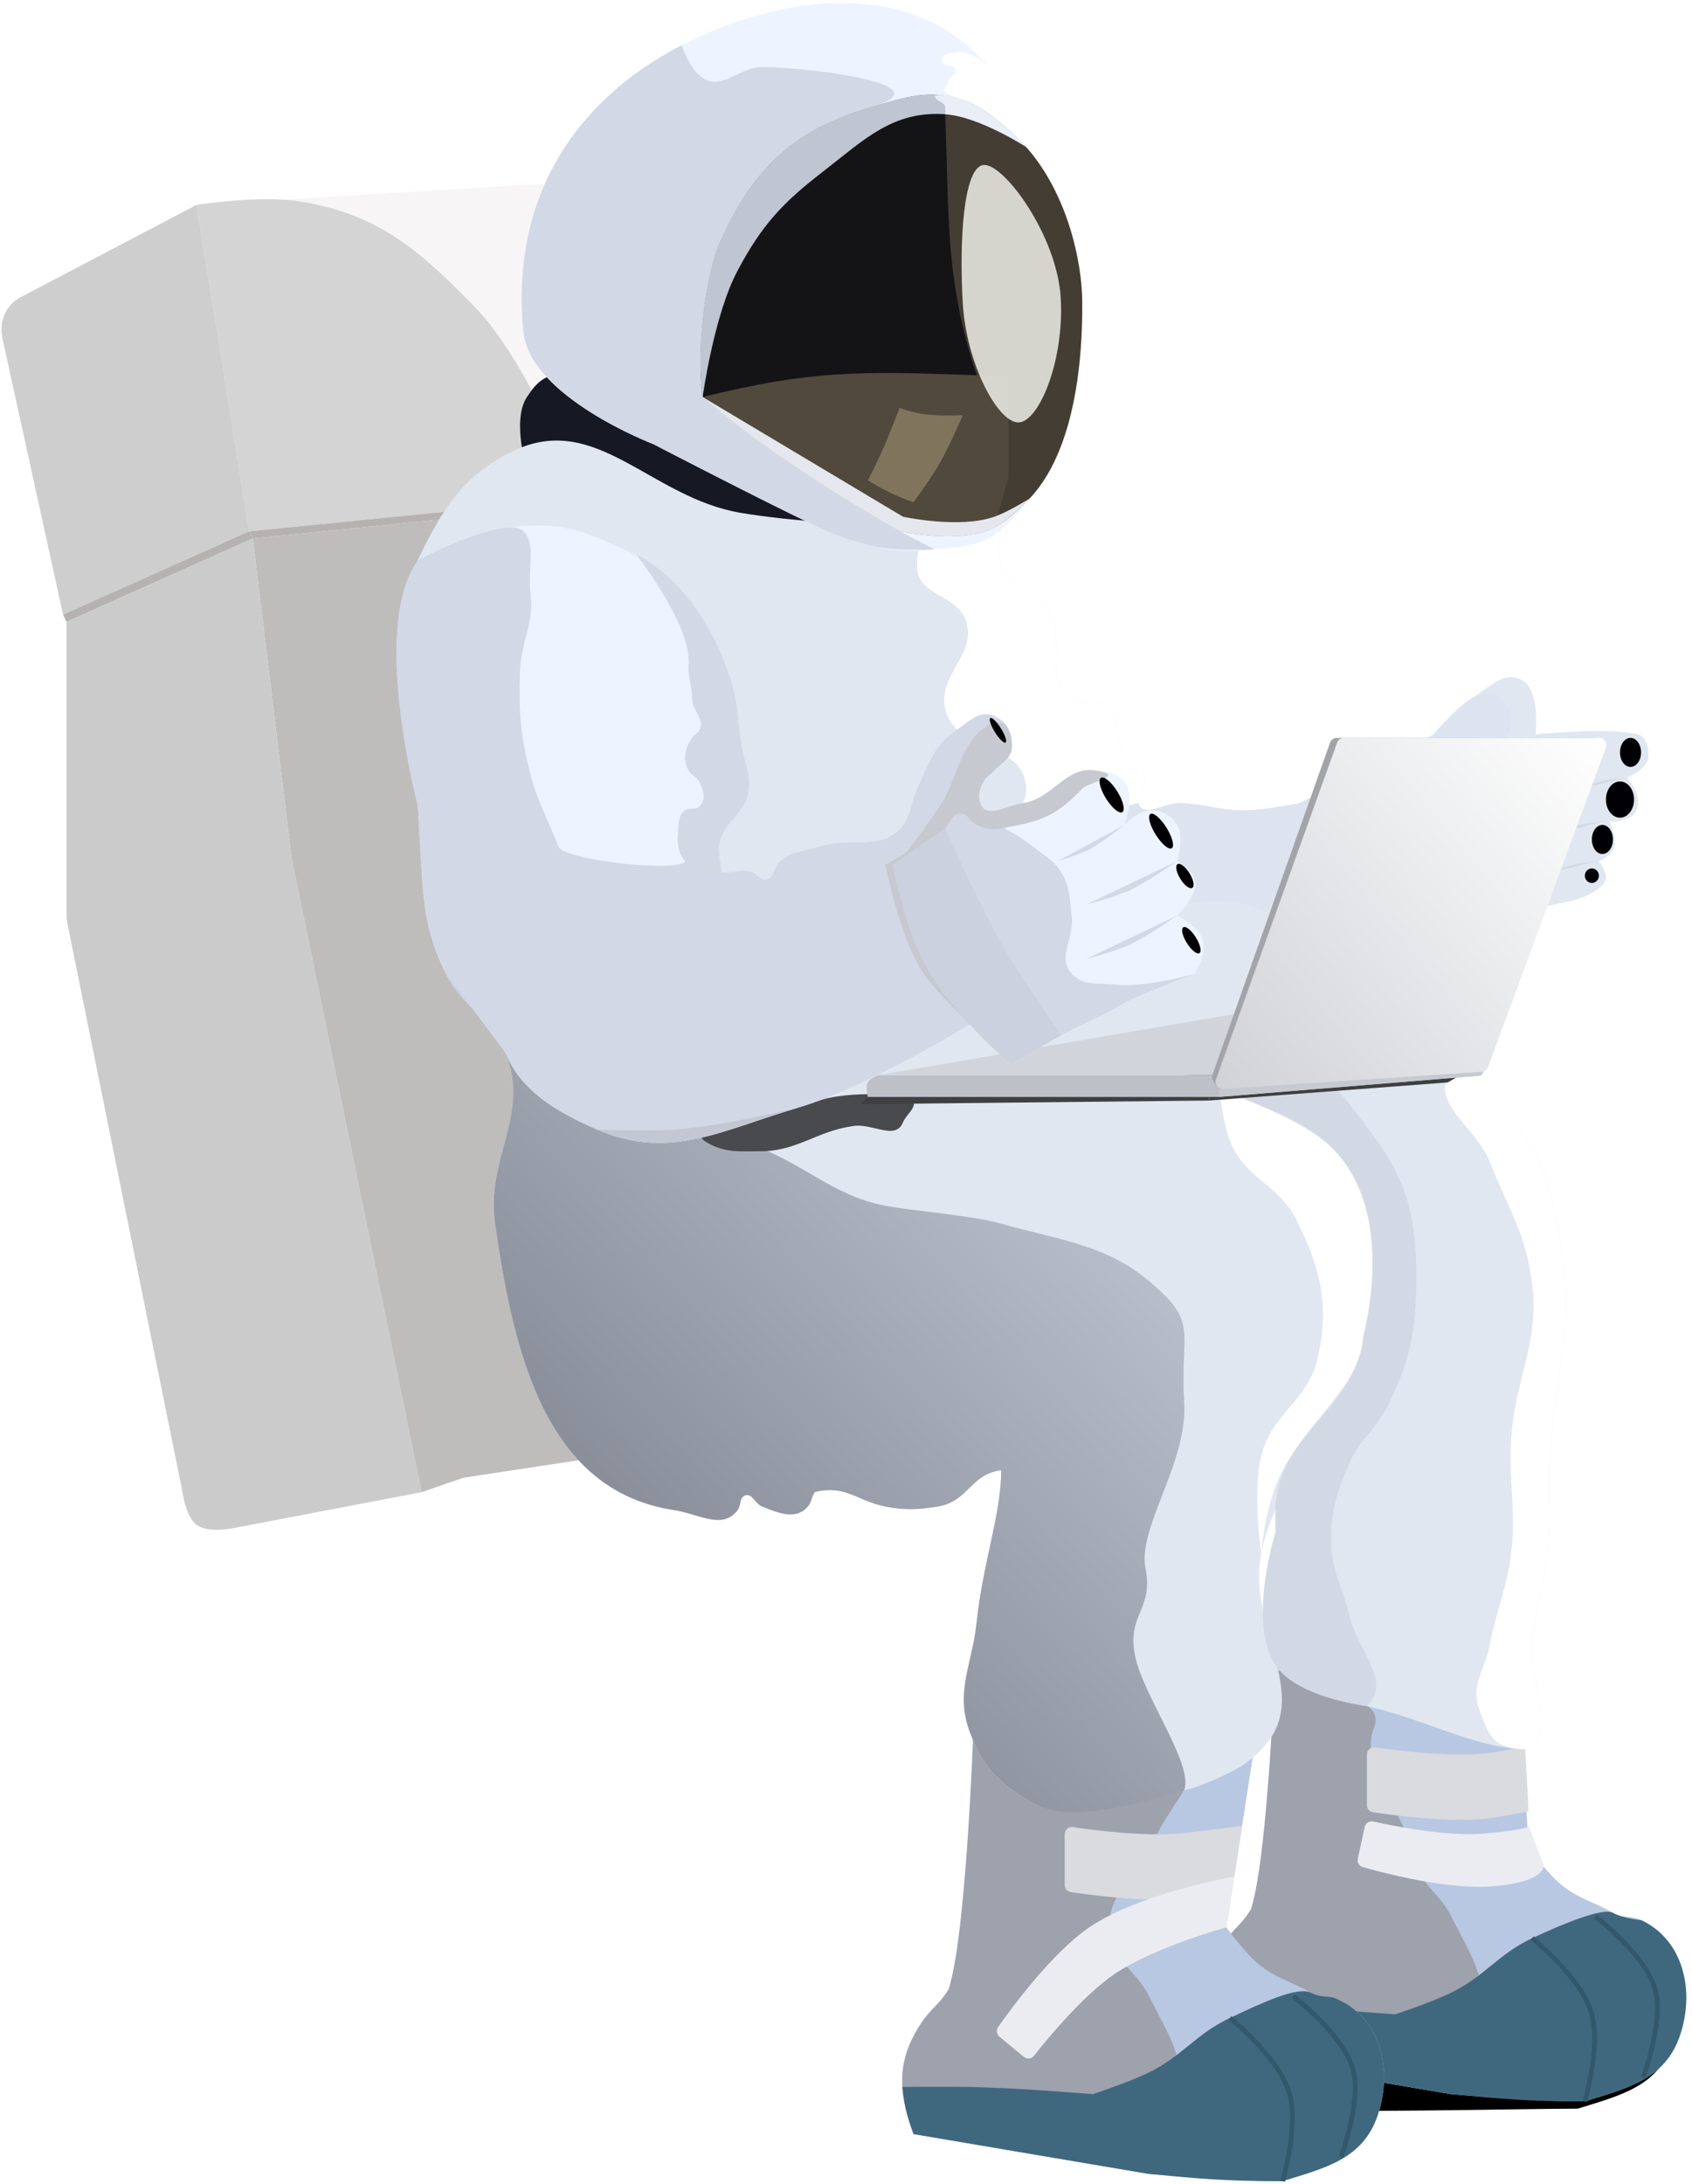 <svg width="355" height="458" viewBox="0 0 355 458" fill="none" xmlns="http://www.w3.org/2000/svg">
<g filter="url(#filter0_f_185_942)">
<path d="M342.836 404.133C342.836 404.133 339.012 403.803 336.937 402.612C334.862 401.421 326.277 404.977 319.976 407.935C312.78 411.314 310.161 415.848 303.016 419.341C298.57 421.515 291.218 423.903 291.218 423.903C291.218 423.903 275.053 422.54 264.671 422.382C260.928 422.326 251.398 422.382 251.398 422.382C251.76 425.938 252.036 427.97 253.61 432.267L266.883 442.157C277.795 443.197 319.239 442.152 331.037 442.152C339.981 439.359 347.813 437.543 350.947 428.465C354.215 418.999 351.72 408.262 342.836 404.133Z" fill="black"/>
</g>
<path d="M267.621 346.345L314.077 344.824L318.502 349.386L320.714 387.406C320.714 387.406 324.349 392.484 327.351 395.009C331.144 398.201 333.911 398.509 338.412 401.092C340.487 402.283 342.146 401.607 344.311 402.613C353.195 406.742 355.691 417.479 352.423 426.945C349.289 436.023 341.456 437.839 332.513 440.632C320.714 440.632 304.492 439.112 304.492 439.112L255.086 430.747C252.396 423.225 251.434 417.296 255.086 410.217C258.064 404.443 263.623 404.648 267.621 399.572C280.331 383.437 267.621 346.345 267.621 346.345Z" fill="#B8C7E2"/>
<path d="M267.621 346.343C267.621 346.343 266.147 388.925 262.46 400.331C259.974 404.472 258.064 404.442 255.086 410.216C251.434 417.294 252.396 423.223 255.086 430.746L304.492 439.11C304.492 439.11 310.845 428.95 311.128 421.621C311.443 413.458 308.095 409.127 304.492 401.851C301.839 396.497 297.372 394.85 296.38 388.925C294.911 380.156 284.975 370.536 288.268 362.311C290.494 356.754 281.632 356.228 281.632 356.228C273.508 353.983 267.621 346.343 267.621 346.343Z" fill="#9DA2AD"/>
<path d="M344.312 402.613C344.312 402.613 340.487 402.284 338.412 401.092C336.337 399.901 327.753 403.457 321.452 406.415C314.255 409.794 311.637 414.328 304.492 417.821C300.045 419.995 292.693 422.383 292.693 422.383C292.693 422.383 276.529 421.02 266.147 420.862C262.404 420.806 252.874 420.863 252.874 420.863C253.236 424.418 253.511 426.451 255.086 430.748L304.492 439.112C315.403 440.151 320.715 440.632 332.513 440.632C341.457 437.84 349.289 436.023 352.423 426.946C355.691 417.479 353.195 406.742 344.312 402.613Z" fill="#3F687E"/>
<path d="M321.451 406.415C321.451 406.415 331.869 414.663 333.986 422.383C335.874 429.265 332.512 440.632 332.512 440.632" stroke="#33586B"/>
<path d="M334.724 401.852C334.724 401.852 345.142 409.733 347.259 417.11C349.147 423.686 344.785 435.579 344.785 435.579" stroke="#33586B"/>
<path d="M286.793 367.906C286.793 366.968 287.602 366.248 288.503 366.382C292.766 367.015 304.086 368.492 311.865 367.636C315.349 367.252 319.977 366.115 319.977 366.115L320.714 379.802C320.714 379.802 315.349 380.939 311.865 381.323C303.773 382.214 291.849 380.579 288.023 379.997C287.308 379.888 286.793 379.255 286.793 378.51V367.906Z" fill="#DADBDF"/>
<path d="M284.88 389.721C284.71 390.5 285.146 391.277 285.892 391.49C290.172 392.715 303.983 396.373 313.483 395.505C325.976 394.363 323.664 390.446 323.664 390.446L320.713 382.843C320.713 382.843 321.437 383.568 311.528 384.46C303.614 385.173 292.133 382.84 288.111 381.942C287.307 381.762 286.506 382.28 286.325 383.107L284.88 389.721Z" fill="#EBECF1"/>
<path d="M41.243 42.953L128.994 37.631L135.63 103.024L52.304 111.388L41.243 42.953Z" fill="#F7F5F6"/>
<path d="M52.302 111.388L135.629 103.023V104.544L53.04 112.908L52.302 111.388Z" fill="#B6B2B2"/>
<path d="M41.243 42.954C41.243 42.954 54.366 40.901 62.627 42.193C79.085 44.767 87.706 52.13 99.498 64.245C111.921 77.009 121.62 104.545 121.62 104.545L52.304 111.388L41.243 42.954Z" fill="#D4D4D4"/>
<path d="M0.475 70.776C-0.269 67.381 1.316 63.899 4.324 62.321L41.241 42.953L52.302 111.387L13.22 128.876L0.475 70.776Z" fill="#CFCECE"/>
<path d="M204.208 363.074H258.776L263.201 366.116L257.301 404.135C257.301 404.135 260.936 409.213 263.938 411.739C267.731 414.93 270.498 415.238 274.999 417.822C277.074 419.013 278.733 418.336 280.898 419.343C289.782 423.472 292.278 434.209 289.01 443.675C285.876 452.753 278.043 454.569 269.1 457.362C257.301 457.362 241.079 455.841 241.079 455.841L191.672 447.477C188.983 439.954 188.021 434.025 191.672 426.946C194.651 421.173 200.21 421.377 204.208 416.301C216.918 400.167 204.208 363.074 204.208 363.074Z" fill="#B8C7E2"/>
<path d="M204.208 363.074C204.208 363.074 202.733 405.656 199.046 417.061C196.561 421.203 194.651 421.173 191.672 426.946C188.021 434.025 188.983 439.954 191.672 447.477L241.079 455.841C241.079 455.841 247.432 445.68 247.715 438.352C248.03 430.188 244.682 425.858 241.079 418.582C238.426 413.227 233.959 411.581 232.967 405.656C231.498 396.887 239.26 393.35 242.553 385.125C244.779 379.568 253.546 370.605 247.715 370.678C244.75 370.716 243.81 373.292 241.079 374.48C233.87 377.615 228.725 378.85 221.169 376.761C213.045 374.515 204.208 363.074 204.208 363.074Z" fill="#9DA2AD"/>
<path d="M280.896 419.342C278.868 418.173 277.869 419.204 274.996 417.822C272.124 416.439 264.337 420.186 258.036 423.144C250.839 426.523 248.221 431.057 241.076 434.55C236.629 436.724 229.277 439.112 229.277 439.112C229.277 439.112 213.113 437.749 202.731 437.591C198.988 437.535 189.331 437.592 189.331 437.592C189.693 441.147 190.095 443.18 191.67 447.477L241.076 455.841C251.988 456.88 257.299 457.361 269.097 457.361C278.041 454.568 285.873 452.752 289.007 443.675C292.275 434.208 289.779 423.471 280.896 419.342Z" fill="#3F687E"/>
<path d="M258.038 423.145C258.038 423.145 268.456 431.393 270.573 439.113C272.461 445.994 269.099 457.362 269.099 457.362" stroke="#33586B"/>
<path d="M271.311 418.582C271.311 418.582 281.729 426.463 283.846 433.84C285.734 440.416 281.372 452.309 281.372 452.309" stroke="#33586B"/>
<path d="M115.719 78.692C117.9 77.927 119.317 78.589 121.618 78.692C146.782 79.825 176.924 112.909 176.924 112.909C176.924 112.909 156.62 109.624 143.74 106.826C130.687 103.99 110.557 98.462 110.557 98.462C110.557 98.462 107.309 88.159 110.557 83.254C112.055 80.994 113.206 79.575 115.719 78.692Z" fill="#161824"/>
<path d="M61.151 179.822L88.435 312.889L97.284 309.847L122.356 306.045L159.963 298.442L135.629 104.544L53.04 112.908L61.151 179.822Z" fill="#BFBCBC"/>
<path d="M107.562 94.626C125.052 86.096 136.392 104.376 155.493 107.552C176.562 111.055 210.061 110.594 210.061 110.594C210.061 110.594 209.02 115.873 210.061 118.958C211.672 123.734 216.74 123.25 219.647 127.322C224.078 133.531 218.493 142.207 224.809 146.332C227.583 148.143 230.599 146.219 232.92 148.613C235.242 151.007 233.557 154.007 235.132 156.977C236.602 159.746 239.931 159.926 240.294 163.06C240.543 165.207 238.135 166.34 238.82 168.383C239.947 171.751 244.216 168.239 247.668 168.383C253.166 168.612 256.179 170.061 261.679 169.904C266.035 169.779 272.74 168.383 272.74 168.383L300.808 153.97C300.808 153.97 305.24 148.605 308.92 146.332C312.588 144.065 315.413 140.602 319.243 142.564C323.247 144.615 322.193 153.97 322.193 153.97C322.193 153.97 337.678 152.449 343.578 153.97C346.076 154.614 346.002 158.688 345.79 159.293C345.002 161.538 341.365 163.094 341.365 163.094C341.365 163.094 344.237 165.861 343.578 169.177C342.877 172.698 337.678 172.219 337.678 172.219C337.678 172.219 339.644 176.27 338.416 178.302C337.528 179.772 335.466 180.583 335.466 180.583C335.466 180.583 336.786 182.306 336.941 183.625C337.336 186.986 329.567 188.947 329.567 188.947L322.193 190.468L304.448 224.651C304.448 224.651 316.75 232.717 321.409 240.619C325.478 247.522 325.771 252.468 327.308 260.389C330.985 279.336 325.258 290.493 325.096 309.814C325.058 314.268 325.319 316.771 325.096 321.22C324.629 330.532 322.102 335.495 321.409 344.792C320.768 353.378 326.104 359.721 321.409 366.843C309.61 366.843 300.379 360.882 286.751 357.718C278.431 355.787 268.153 350.148 268.153 350.148C268.153 350.148 267.168 338.358 267.578 328.824C269.26 289.772 258.729 229.974 258.729 229.974C258.729 229.974 273.117 233.93 279.377 240.619C289.93 251.896 287.563 264.57 286.013 280.159C284.057 299.845 268.462 306.392 264.629 325.782C261.522 341.494 275.747 355.632 264.629 366.843C261.027 370.474 258.23 371.719 253.568 373.686C249.172 375.54 246.45 375.901 241.769 376.728C231.267 378.583 223.609 382.403 214.485 376.728C208.708 373.134 205.824 369.543 203.424 363.041C200.344 354.697 203.971 349.106 204.899 340.229C206.213 327.658 210.061 317.418 210.061 308.293C203.542 309.114 203.27 314.816 196.788 315.897C192.767 316.568 189.722 316.713 185.727 315.897C179.557 314.637 177.615 311.335 170.978 312.856C170.194 313.909 170.357 314.902 169.504 315.897C167.023 318.788 163.401 317.312 159.917 315.897C158.355 315.262 157.76 312.902 156.23 313.616C155.057 314.163 155.546 315.609 154.756 316.657C151.573 320.877 146.612 317.428 141.482 316.657C114.687 312.632 107.802 284.215 103.875 256.587C101.908 242.75 111.293 233.763 106.087 220.849C103.014 213.226 97.233 211.452 93.551 204.121C87.369 191.809 89.023 182.936 87.652 169.143C85.655 149.056 78.889 135.495 87.652 117.437C92.853 106.719 97.055 99.75 107.562 94.626Z" fill="#E1E7F1"/>
<path d="M210.06 118.958C209.019 115.873 210.06 110.594 210.06 110.594C210.06 110.594 202.539 106.313 198.309 108.347C194.11 110.364 192.294 114.183 192.409 118.958C192.557 125.058 200.975 124.571 202.733 130.398C204.846 137.4 196.735 141.461 198.309 148.613C200.295 157.641 214.195 155.424 215.269 164.615C215.999 170.868 207.96 173.908 210.06 179.822C212.665 187.159 221.542 188.895 228.542 185.906C233.448 183.81 235.443 180.354 237.391 175.26C238.368 172.705 239.503 170.426 238.819 168.383C238.134 166.339 240.542 165.207 240.293 163.06C239.931 159.926 236.601 159.746 235.132 156.977C233.556 154.007 235.241 151.007 232.919 148.613C230.598 146.219 227.582 148.143 224.808 146.332C218.492 142.207 224.078 133.531 219.646 127.322C216.739 123.249 211.671 123.734 210.06 118.958Z" fill="white"/>
<path d="M308.919 146.331C305.239 148.604 300.808 153.969 300.808 153.969C300.808 153.969 298.063 160.928 300.808 163.093C303.365 165.111 306.01 162.995 308.919 161.573C312.052 160.04 313.825 158.588 315.556 155.49C316.329 154.104 316.939 153.284 317.03 151.688C317.137 149.813 316.792 148.505 315.556 147.125C314.851 146.339 314.331 145.936 313.343 145.605C311.68 145.046 308.919 146.331 308.919 146.331Z" fill="#DDE4F0"/>
<path d="M247.668 168.382C244.216 168.238 239.947 171.75 238.82 168.382C238.82 168.382 231.735 169.815 232.23 172.978C232.588 175.268 235.822 174.626 236.654 176.78C237.637 179.324 234.324 181.032 235.179 183.624C236.107 186.435 238.505 186.855 241.079 188.186C247.005 191.251 251.437 188.325 258.039 188.946C262.663 189.382 265.495 192.164 269.837 190.467C274.632 188.593 276.312 184.832 277.949 179.822C279.512 175.038 282.775 167.744 277.949 166.895C275.868 166.529 272.74 168.382 272.74 168.382C272.74 168.382 266.035 169.778 261.679 169.902C256.18 170.059 253.166 168.611 247.668 168.382Z" fill="#DDE4F0"/>
<path d="M321.407 240.62C316.747 232.717 304.446 224.652 304.446 224.652C299.67 231.12 309.638 236.162 312.605 243.695C316.407 253.35 320.044 258.462 321.407 268.788C323.13 281.852 317.733 289.081 317.029 302.245C316.537 311.436 318.179 316.688 317.029 325.816C316.077 333.375 314.032 337.314 312.605 344.792C311.587 350.121 308.425 353.474 310.392 358.513C312.385 363.615 312.605 366.843 321.407 366.843C326.102 359.721 320.766 353.378 321.407 344.792C322.1 335.495 324.627 330.532 325.094 321.22C325.317 316.772 325.056 314.268 325.094 309.814C325.255 290.493 330.982 279.336 327.306 260.39C325.769 252.469 325.476 247.522 321.407 240.62Z" fill="white"/>
<path d="M286.014 280.158C287.563 264.569 289.93 251.895 279.377 240.619C273.117 233.929 258.73 229.973 258.73 229.973C258.73 229.973 265.537 224.862 270.575 224.685C279.209 224.381 282.941 231.362 288.273 238.372C296.037 248.577 297.382 257.34 297.122 270.308C296.925 280.1 295.527 285.909 291.222 294.64C288.688 299.779 285.433 301.561 283.111 306.806C280.295 313.168 279.081 317.308 279.377 324.295C279.625 330.128 281.804 333.061 283.111 338.742C284.806 346.108 292.199 352.623 286.798 357.752C286.798 357.752 273.477 356.158 268.363 350.148C261.143 341.663 267.626 321.253 267.626 321.253C267.626 321.253 267.515 318.006 267.626 315.931C268.47 300.144 284.464 295.748 286.014 280.158Z" fill="#D3D9E4"/>
<path d="M103.874 256.586C107.801 284.214 114.685 312.631 141.481 316.656C146.611 317.427 151.572 320.876 154.755 316.656C155.545 315.608 155.056 314.162 156.229 313.615C157.759 312.901 158.354 315.261 159.916 315.896L159.929 315.901C163.409 317.315 167.025 318.784 169.503 315.896C170.356 314.901 170.193 313.907 170.977 312.854C177.614 311.334 179.556 314.636 185.726 315.896C189.721 316.712 192.766 316.567 196.787 315.896C203.269 314.815 203.541 309.113 210.06 308.292C210.06 317.417 206.212 327.657 204.898 340.228C203.97 349.105 200.343 354.695 203.423 363.04C205.823 369.542 208.707 373.133 214.484 376.727C220.262 380.321 225.592 382.281 248.452 375.438C250.5 369.901 239.856 355.717 238.128 347.106C236.4 338.494 242.068 337.468 240.34 328.857C238.612 320.245 249.271 306.839 248.452 293.879C247.49 278.676 251.961 277.434 240.34 268.026C231.443 260.823 220.961 259.702 210.06 256.586C203.999 254.854 191.913 253.981 185.726 252.818C174.393 250.689 168.043 243.319 157.014 239.892C149.861 237.669 139.296 238.906 132.679 235.33C122.277 229.707 106.086 220.848 106.086 220.848C111.292 233.762 101.907 242.749 103.874 256.586Z" fill="url(#paint0_linear_185_942)"/>
<g filter="url(#filter1_f_185_942)">
<path d="M171.762 230.767C177.446 229.001 185.772 229.246 191.672 230.007C193.138 231.159 191.081 228.966 191.672 230.767C192.225 232.455 190.12 233.683 189.46 235.329C187.914 239.18 183.143 235.54 179.136 236.089C171.174 237.182 167.258 241.491 159.226 241.412C155.154 241.372 152.549 241.761 148.902 239.891C140.331 235.496 162.596 233.614 171.762 230.767Z" fill="#484A4D"/>
</g>
<path d="M286.011 280.158C286.011 280.158 293.432 254.34 279.374 240.619C272.827 234.228 255.824 228.487 255.824 228.487C255.824 228.487 256.527 235.176 258.036 239.132C261.102 247.164 268.225 248.181 272.047 255.86C277.106 266.024 278.959 273.623 276.472 284.755C274.44 293.846 266.841 296.24 264.626 305.285C262.726 313.046 264.626 325.781 264.626 325.781C264.626 325.781 265.271 315.691 269.097 308.327C272.581 301.623 278.12 296.293 282.371 290.077C286.011 284.755 286.011 280.158 286.011 280.158Z" fill="white"/>
<g filter="url(#filter2_f_185_942)">
<path d="M254.351 225.065L310.394 223.164L303.757 226.966L253.614 230.768L254.351 225.065Z" fill="#3E3F40"/>
<path d="M254.351 225.065L182.086 230.008L180.611 231.529L253.614 230.768L254.351 225.065Z" fill="#3E3F40"/>
</g>
<path d="M184.296 225.445H255.824L311.129 223.924C311.481 224.651 311.008 225.515 310.223 225.579L255.824 230.007H182.084C182.084 230.007 181.512 227.997 182.084 226.966C182.599 226.036 184.296 225.445 184.296 225.445Z" fill="#BDC1C7"/>
<path d="M255.824 230.007L310.223 225.579C311.009 225.515 311.482 224.651 311.129 223.924L255.824 225.445V230.007Z" fill="#C5C9D0"/>
<path d="M220.06 225.445H184.296L259.511 212.519L255.824 225.445H220.06Z" fill="#D1D5DB"/>
<path d="M87.697 169.177C89.068 182.969 87.414 191.842 93.597 204.154C97.278 211.486 103.059 213.259 106.132 220.883C109.206 228.506 116.424 233.025 125.305 236.851C140.535 243.411 151.46 236.937 167.337 232.288C182.332 227.897 203.47 214.799 203.47 214.799L212.319 223.164C212.319 223.164 218.555 219.353 222.642 217.081C227.743 214.245 230.632 212.693 235.915 210.237C241.571 207.609 250.664 204.154 250.664 204.154C252.078 201.5 253.178 199.382 252.138 196.55C251.198 193.99 246.977 191.988 246.977 191.988C246.977 191.988 251.682 187.534 250.664 184.384C250.02 182.392 246.977 180.582 246.977 180.582C246.977 180.582 248.574 175.449 246.977 172.979C245.548 170.769 243.649 169.79 241.077 169.937C238.759 170.07 235.915 172.979 235.915 172.979C235.915 172.979 238.199 166.528 235.915 163.854C234.289 161.95 232.446 161.972 230.016 161.573C223.519 160.506 221.047 167.479 214.531 168.416C211.108 168.909 206.815 171.782 205.682 168.416C205.107 166.71 205.53 165.41 206.419 163.854C207.039 162.768 207.796 162.492 208.632 161.573C210.17 159.881 211.899 159.289 212.319 157.01C212.872 154.007 211.348 151.391 208.632 150.167C205.543 148.775 203.341 151.305 200.52 153.209C195.841 156.366 194.889 160.207 192.409 165.375C191.033 168.241 191.348 170.442 189.459 172.979C185.121 178.806 178.534 175.262 171.761 177.541C168.557 178.619 166.218 178.332 163.65 180.582C162.245 181.814 162.539 184.244 160.7 184.384C159.416 184.482 158.977 183.27 157.751 182.863C155.283 182.046 153.682 183.223 151.114 182.863C148.135 182.447 145.666 182.963 143.74 180.582C142.218 178.702 142.083 176.941 142.265 174.499C142.405 172.627 142.27 171.046 143.74 169.937C144.698 169.214 145.788 169.973 146.69 169.177C148.22 167.824 147.645 165.684 146.69 163.854C146.11 162.745 145.073 162.673 144.477 161.573C143.205 159.225 143.679 156.902 145.215 154.729C145.695 154.051 146.252 153.917 146.69 153.209C148.115 150.899 145.628 149.07 145.215 146.365C144.184 139.619 147.591 135.251 145.215 128.876C141.987 120.217 135.78 117.338 127.517 113.669C119.774 110.231 114.506 109.62 106.132 110.627C98.532 111.542 87.697 117.471 87.697 117.471C78.934 135.528 85.701 149.089 87.697 169.177Z" fill="#EEF4FF"/>
<path d="M93.596 204.154C97.278 211.486 103.059 213.259 106.132 220.883C109.205 228.506 116.424 233.025 125.305 236.85C140.534 243.411 151.459 236.937 167.337 232.288L152.588 230.767C152.588 230.767 138.272 232.406 130.466 228.486C123.69 225.084 122.619 219.272 116.456 214.799C108.445 208.986 93.596 204.154 93.596 204.154Z" fill="#C7D1E4"/>
<path d="M146.689 153.209C148.115 150.899 145.145 149.102 145.215 146.365C145.277 143.918 144.262 141.961 144.477 139.522C145.215 131.158 133.471 116.253 133.471 116.253C133.471 116.253 146.689 121.921 153.326 142.564C154.98 147.707 154.712 150.899 155.538 156.25C156.134 160.108 157.662 162.287 157.013 166.135C156.26 170.601 152.565 171.742 151.114 176.02C149.958 179.43 153.057 184.35 149.639 185.145C146.83 185.798 143.74 180.583 143.74 180.583C142.218 178.703 142.083 176.941 142.265 174.5C142.405 172.627 142.27 171.047 143.74 169.937C144.698 169.214 145.788 169.974 146.689 169.177C148.22 167.824 147.645 165.684 146.689 163.854C146.11 162.745 145.073 162.673 144.477 161.573C143.205 159.226 143.679 156.903 145.215 154.73C145.694 154.051 146.252 153.917 146.689 153.209Z" fill="#D3D9E4"/>
<path d="M143.74 180.583C145.666 182.964 148.135 182.448 151.114 182.864C153.682 183.224 155.283 182.047 157.751 182.864C158.977 183.271 159.416 184.483 160.7 184.385C162.539 184.245 162.245 181.815 163.65 180.583C166.218 178.333 168.557 178.62 171.761 177.542C178.534 175.263 185.121 178.807 189.459 172.979C191.347 170.443 191.033 168.242 192.409 165.376C194.888 160.208 195.841 156.367 200.52 153.21C203.34 151.306 205.577 148.698 208.631 150.168C210.107 150.878 211.196 151.577 211.581 153.209C212.314 156.317 206.5 154.097 204.207 156.251C201.44 158.851 200.52 165.376 200.52 165.376C200.52 165.376 204.003 168.76 206.419 170.698C210.201 173.734 212.96 174.506 216.742 177.542C219.158 179.481 220.984 180.211 222.642 182.864C224.57 185.953 224.363 188.351 224.854 191.989C225.489 196.695 221.671 200.72 224.854 204.155C227.314 206.811 230.164 206.014 233.703 206.436C240.338 207.228 250.663 204.155 250.663 204.155C250.663 204.155 241.57 207.61 235.915 210.238C231.416 213.116 227.332 214.55 222.642 217.082C218.554 219.354 212.318 223.165 212.318 223.165L203.469 214.801C203.469 214.801 182.331 227.899 167.336 232.289C151.459 236.939 140.534 243.413 125.305 236.852C116.424 233.026 109.205 228.507 106.132 220.884L93.596 204.155C93.596 204.155 90 197.144 89.172 190.468C88.145 182.2 87.697 169.178 87.697 169.178C87.697 169.178 77.509 131.195 87.697 117.472C87.697 117.472 98.532 111.543 106.132 110.628C113.732 109.714 110.541 118.633 111.294 124.315C112.159 130.848 109.266 134.453 109.082 141.044C108.848 149.402 109.192 154.258 111.294 162.334C112.9 168.509 114.889 171.597 117.193 177.532C118.009 180.279 142.358 183.077 143.74 180.583Z" fill="#D2D8E5"/>
<path d="M125.306 236.851C140.536 243.412 151.461 236.938 167.338 232.289C167.338 232.289 151.734 236.167 141.529 236.851C135.207 237.275 125.306 236.851 125.306 236.851Z" fill="#C2C7D1"/>
<path d="M212.318 223.164C212.318 223.164 217.08 219.353 221.167 217.081C221.167 217.081 212.592 204.88 207.894 196.55C203.037 187.941 197.57 174.499 197.57 174.499L185.771 181.343C185.771 181.343 188.4 194.501 192.408 201.873C195.422 207.416 200.73 211.683 204.944 216.32C208.149 219.848 212.318 223.164 212.318 223.164Z" fill="#C6C9CF"/>
<path d="M208.632 161.573C210.171 159.881 211.9 159.289 212.319 157.011C212.32 149.407 207.895 150.928 204.946 153.969C201.484 157.539 200.22 164.17 197.572 168.416C195.235 172.163 188.723 180.583 188.723 180.583C188.723 180.583 194.84 176.485 196.834 175.26C199.168 173.826 199.364 170.004 201.996 170.697C203.391 171.065 203.654 172.322 204.946 172.979C208.045 174.555 210.398 173.635 213.794 172.979C219.623 171.852 222.957 169.781 227.068 165.375C228.346 164.004 236.515 162.64 230.017 161.573C223.52 160.506 221.048 167.479 214.532 168.416C211.109 168.909 206.816 171.782 205.683 168.416C205.108 166.71 205.531 165.41 206.42 163.854C207.04 162.768 207.796 162.492 208.632 161.573Z" fill="#C6C9CF"/>
<path d="M212.319 223.164C212.319 223.164 218.555 219.353 222.642 217.081C222.642 217.081 214.068 204.88 209.369 196.551C204.512 187.941 198.308 173.739 198.308 173.739L187.247 181.343C187.247 181.343 189.876 194.502 193.884 201.873C196.897 207.417 199.256 210.162 203.47 214.8C206.675 218.328 212.319 223.164 212.319 223.164Z" fill="#CBD1DE"/>
<path d="M151.116 50.558C158.009 35.286 166.516 27.117 182.825 22.424C190.058 20.342 194.832 18.587 201.997 20.903C208.099 22.875 210.955 25.923 215.271 30.788C224.06 40.696 227.069 55.096 227.069 63.484C227.069 68.807 227.223 92.786 216.008 104.545C213.422 107.256 211.917 108.895 208.634 110.628C201.708 114.284 188.724 111.388 188.724 111.388C188.724 111.388 162.768 96.866 147.429 83.254C145.955 73.369 148.028 57.401 151.116 50.558Z" fill="#443D33"/>
<g filter="url(#filter3_f_185_942)">
<path d="M154.802 56.64C143.741 78.691 147.428 83.254 147.428 83.254C170.068 77.659 180.259 77.771 204.946 78.691C198.181 58.405 199.185 45.32 198.309 23.944C187.25 23.209 181.368 29.257 172.5 36.11C164.175 42.543 159.582 47.112 154.802 56.64Z" fill="#141417"/>
</g>
<path d="M143.003 9.497C166.935 -2.843 197.586 -4.583 210.845 19.382C213.15 23.549 215.269 30.788 215.269 30.788C215.269 30.788 208.097 22.874 201.996 20.902C194.83 18.586 190.056 20.342 182.823 22.423C166.515 27.116 158.008 35.285 151.115 50.557C148.026 57.401 145.953 73.369 147.428 83.254C162.767 96.865 188.722 111.388 188.722 111.388C188.722 111.388 201.706 114.284 208.632 110.627C211.915 108.895 216.006 104.544 216.006 104.544C216.006 104.544 212.129 109.996 208.632 112.148C204.314 114.806 201.105 114.723 196.096 115.19C190.926 115.671 187.861 115.721 182.823 114.429C177.572 113.083 175.206 112.192 170.287 109.867C159.734 104.88 137.104 93.139 137.104 93.139C137.104 93.139 111.194 83.254 109.82 69.567C107.126 42.713 119.586 21.572 143.003 9.497Z" fill="#EEF4FF"/>
<path d="M215.271 30.788C215.271 30.788 213.152 23.549 210.846 19.383C210.846 19.383 207.823 13.221 204.209 11.778C202.84 11.232 201.973 10.783 200.522 11.018C199.25 11.224 197.803 11.232 197.573 12.539C197.315 13.999 200.497 13.335 200.522 14.82C200.541 15.89 199.211 16.044 199.048 17.101C198.757 18.979 195.896 18.931 201.997 20.903C208.099 22.875 215.271 30.788 215.271 30.788Z" fill="white"/>
<path d="M143.003 9.497C119.586 21.572 107.126 42.713 109.82 69.567C111.194 83.254 137.104 93.138 137.104 93.138C137.104 93.138 159.734 104.879 170.287 109.867C175.206 112.192 177.572 113.083 182.823 114.429C187.861 115.721 196.096 115.19 196.096 115.19L188.722 111.388C188.722 111.388 162.767 96.865 147.428 83.254C145.953 73.369 148.026 57.401 151.115 50.557C158.008 35.285 166.515 27.116 182.823 22.423C199.132 17.73 169.436 14.07 159.964 14.059C154.992 14.053 151.658 19.032 147.428 16.34C144.777 14.653 143.003 9.497 143.003 9.497Z" fill="#D2D8E5"/>
<path d="M151.117 50.558C158.01 35.286 166.516 27.117 182.825 22.424C190.058 20.342 194.832 18.587 201.997 20.903C208.099 22.875 215.271 30.788 215.271 30.788C215.271 30.788 205.408 24.416 198.31 23.944C187.251 23.21 181.37 29.257 172.501 36.11C164.176 42.544 159.821 47.244 154.804 56.641C149.747 66.109 147.429 83.254 147.429 83.254C145.954 73.369 148.028 57.401 151.117 50.558Z" fill="#BFC5D1"/>
<path d="M201.996 20.904C208.098 22.876 215.269 30.789 215.269 30.789C215.269 30.789 205.407 24.417 198.309 23.945C198.309 23.945 198.449 23 198.309 22.424C198.013 21.202 196.435 21.354 196.097 20.143C198.309 19.382 201.996 20.904 201.996 20.904Z" fill="#E9EEF7"/>
<path d="M185.036 94.659C186.615 91.16 188.723 85.535 188.723 85.535C192.76 86.956 195.66 87.294 201.996 87.056C201.996 87.056 199.176 93.73 196.834 97.701C195.008 100.798 191.672 105.305 191.672 105.305C188.327 104.167 186.262 103.206 182.086 100.743C182.086 100.743 183.949 97.067 185.036 94.659Z" fill="#7A6D58"/>
<path d="M147.429 83.254C170.069 77.659 180.259 77.771 204.946 78.691H211.583V99.982L208.633 110.627C201.707 114.283 188.723 111.388 188.723 111.388C188.723 111.388 162.768 96.865 147.429 83.254Z" fill="#C7B690" fill-opacity="0.1"/>
<g filter="url(#filter4_f_185_942)">
<path d="M222.554 62.46C223.323 75.502 218.066 88.309 213.793 88.577C209.52 88.845 202.763 76.526 201.994 63.484C201.225 50.442 202.146 34.857 206.419 34.59C210.692 34.322 221.785 49.418 222.554 62.46Z" fill="#F9FAF4" fill-opacity="0.8"/>
</g>
<path d="M188.723 111.387C188.723 111.387 162.768 96.865 147.429 83.253L189.461 108.346C189.461 108.346 201.276 110.939 208.633 108.346C211.68 107.272 216.007 104.544 216.007 104.544C216.007 104.544 211.916 108.894 208.633 110.627C201.707 114.283 188.723 111.387 188.723 111.387Z" fill="#E4E7ED"/>
<path d="M221.905 180.582L235.915 172.979C235.915 172.979 232.656 175.543 230.754 176.78C228.131 178.487 228.115 178.303 226.329 179.062C224.645 179.777 221.905 180.582 221.905 180.582Z" fill="#D3D9E4"/>
<path d="M227.803 189.707L246.976 180.582C246.976 180.582 242.515 183.66 239.912 185.145C236.323 187.193 236.302 186.972 233.858 187.882C231.553 188.74 227.803 189.707 227.803 189.707Z" fill="#D3D9E4"/>
<path d="M227.803 201.112L246.976 191.988C246.976 191.988 242.515 195.065 239.912 196.55C236.323 198.598 236.302 198.377 233.858 199.288C231.553 200.146 227.803 201.112 227.803 201.112Z" fill="#D3D9E4"/>
<ellipse cx="0.744" cy="3.015" rx="0.744" ry="3.015" transform="matrix(0.831 -0.556 0.532 0.847 207.156 150.995)" fill="#010005"/>
<ellipse cx="1.396" cy="4.235" rx="1.396" ry="4.235" transform="matrix(0.831 -0.556 0.532 0.847 229.823 163.885)" fill="#010005"/>
<ellipse cx="1.343" cy="4.235" rx="1.343" ry="4.235" transform="matrix(0.831 -0.556 0.532 0.847 240.236 171.431)" fill="#010005"/>
<ellipse cx="1.13" cy="2.928" rx="1.13" ry="2.928" transform="matrix(0.831 -0.556 0.532 0.847 246.11 181.839)" fill="#010005"/>
<ellipse cx="1.112" cy="3.189" rx="1.112" ry="3.189" transform="matrix(0.831 -0.556 0.532 0.847 247.336 195.063)" fill="#010005"/>
<path d="M279.063 155.7C279.278 155.116 279.829 154.729 280.446 154.729H334.061C335.094 154.729 335.807 155.773 335.44 156.748L310.728 222.344C310.523 222.889 310.021 223.263 309.444 223.3L256.298 228.29C255.998 228.318 255.702 228.211 255.505 227.983C254.995 227.391 254.077 226.185 254.349 225.445L279.063 155.7Z" fill="#A3A4A9"/>
<path d="M328.102 173.965L332.416 172.743L337.676 172.169C337.676 172.169 334.336 172.599 333.179 173.04C331.585 173.649 331.606 173.541 330.582 173.722C329.617 173.893 328.102 173.965 328.102 173.965Z" fill="#D3D9E4"/>
<path d="M326.32 182.376L330.634 181.156L335.464 180.582C335.464 180.582 332.554 181.012 331.397 181.453C329.803 182.061 329.823 181.953 328.8 182.134C327.835 182.305 326.32 182.376 326.32 182.376Z" fill="#D3D9E4"/>
<path d="M332.526 164.84C332.526 164.84 335.124 163.96 336.84 163.619C338.585 163.272 341.362 163.094 341.362 163.094C341.362 163.094 339.213 163.526 337.603 163.916C336.584 164.162 336.029 164.416 335.005 164.598C334.04 164.769 332.526 164.84 332.526 164.84Z" fill="#D3D9E4"/>
<path d="M280.541 155.721C280.755 155.125 281.307 154.729 281.923 154.729H335.538C336.571 154.729 337.284 155.795 336.917 156.791L312.206 223.77C312 224.327 311.498 224.709 310.922 224.747L256.619 228.336C255.553 228.407 254.77 227.322 255.142 226.29L280.541 155.721Z" fill="url(#paint1_linear_185_942)"/>
<ellipse cx="342.1" cy="157.771" rx="2.212" ry="3.042" fill="#010005"/>
<ellipse cx="339.89" cy="167.657" rx="2.95" ry="3.802" fill="#010005"/>
<ellipse cx="333.992" cy="183.623" rx="1.475" ry="1.519" fill="#010005"/>
<ellipse cx="336.201" cy="176.02" rx="2.212" ry="3.042" fill="#010005"/>
<path d="M223.38 384.636C223.38 383.697 224.188 382.978 225.089 383.112C229.352 383.745 240.673 385.222 248.452 384.365C251.935 383.982 260.604 382.845 260.604 382.845L258.48 396.531C258.48 396.531 251.935 397.669 248.452 398.052C240.36 398.943 228.435 397.309 224.609 396.726C223.895 396.617 223.38 395.985 223.38 395.24V384.636Z" fill="#DADBDF"/>
<path d="M209.704 427.071C209.1 426.572 208.969 425.684 209.423 425.037C212.024 421.325 220.596 409.574 228.541 404.134C238.99 396.981 258.952 393.489 258.952 393.489L257.3 404.134C257.3 404.134 241.982 408.335 233.703 414.019C227.091 418.559 219.536 427.774 216.939 431.066C216.42 431.724 215.48 431.836 214.838 431.306L209.704 427.071Z" fill="#EBECF1"/>
<path d="M13.218 128.876L52.301 111.388L53.038 112.909L13.956 130.398L13.218 128.876Z" fill="#B6B2B2"/>
<path d="M13.96 130.398L53.042 112.909L61.153 179.823L88.437 312.89L48.617 320.493C48.617 320.493 43.578 321.496 41.243 319.733C38.955 318.005 38.294 312.89 38.294 312.89L14.115 193.518C14.012 193.007 13.96 192.486 13.96 191.964V130.398Z" fill="#CBCBCB"/>
<defs>
<filter id="filter0_f_185_942" x="249.398" y="400.376" width="104.925" height="44.242" filterUnits="userSpaceOnUse" color-interpolation-filters="sRGB">
<feFlood flood-opacity="0" result="BackgroundImageFix"/>
<feBlend mode="normal" in="SourceGraphic" in2="BackgroundImageFix" result="shape"/>
<feGaussianBlur stdDeviation="1" result="effect1_foregroundBlur_185_942"/>
</filter>
<filter id="filter1_f_185_942" x="144.976" y="227.43" width="49.235" height="15.991" filterUnits="userSpaceOnUse" color-interpolation-filters="sRGB">
<feFlood flood-opacity="0" result="BackgroundImageFix"/>
<feBlend mode="normal" in="SourceGraphic" in2="BackgroundImageFix" result="shape"/>
<feGaussianBlur stdDeviation="1" result="effect1_foregroundBlur_185_942"/>
</filter>
<filter id="filter2_f_185_942" x="178.611" y="221.164" width="133.783" height="12.364" filterUnits="userSpaceOnUse" color-interpolation-filters="sRGB">
<feFlood flood-opacity="0" result="BackgroundImageFix"/>
<feBlend mode="normal" in="SourceGraphic" in2="BackgroundImageFix" result="shape"/>
<feGaussianBlur stdDeviation="1" result="effect1_foregroundBlur_185_942"/>
</filter>
<filter id="filter3_f_185_942" x="142.838" y="19.883" width="66.107" height="67.371" filterUnits="userSpaceOnUse" color-interpolation-filters="sRGB">
<feFlood flood-opacity="0" result="BackgroundImageFix"/>
<feBlend mode="normal" in="SourceGraphic" in2="BackgroundImageFix" result="shape"/>
<feGaussianBlur stdDeviation="2" result="effect1_foregroundBlur_185_942"/>
</filter>
<filter id="filter4_f_185_942" x="197.748" y="30.586" width="28.882" height="61.995" filterUnits="userSpaceOnUse" color-interpolation-filters="sRGB">
<feFlood flood-opacity="0" result="BackgroundImageFix"/>
<feBlend mode="normal" in="SourceGraphic" in2="BackgroundImageFix" result="shape"/>
<feGaussianBlur stdDeviation="2" result="effect1_foregroundBlur_185_942"/>
</filter>
<linearGradient id="paint0_linear_185_942" x1="235.916" y1="247.496" x2="100.038" y2="374.115" gradientUnits="userSpaceOnUse">
<stop stop-color="#BCC2CD"/>
<stop offset="1" stop-color="#707580"/>
</linearGradient>
<linearGradient id="paint1_linear_185_942" x1="336.94" y1="154.729" x2="252.215" y2="225.156" gradientUnits="userSpaceOnUse">
<stop stop-color="white"/>
<stop offset="1" stop-color="#D0D2D6"/>
</linearGradient>
</defs>
</svg>
